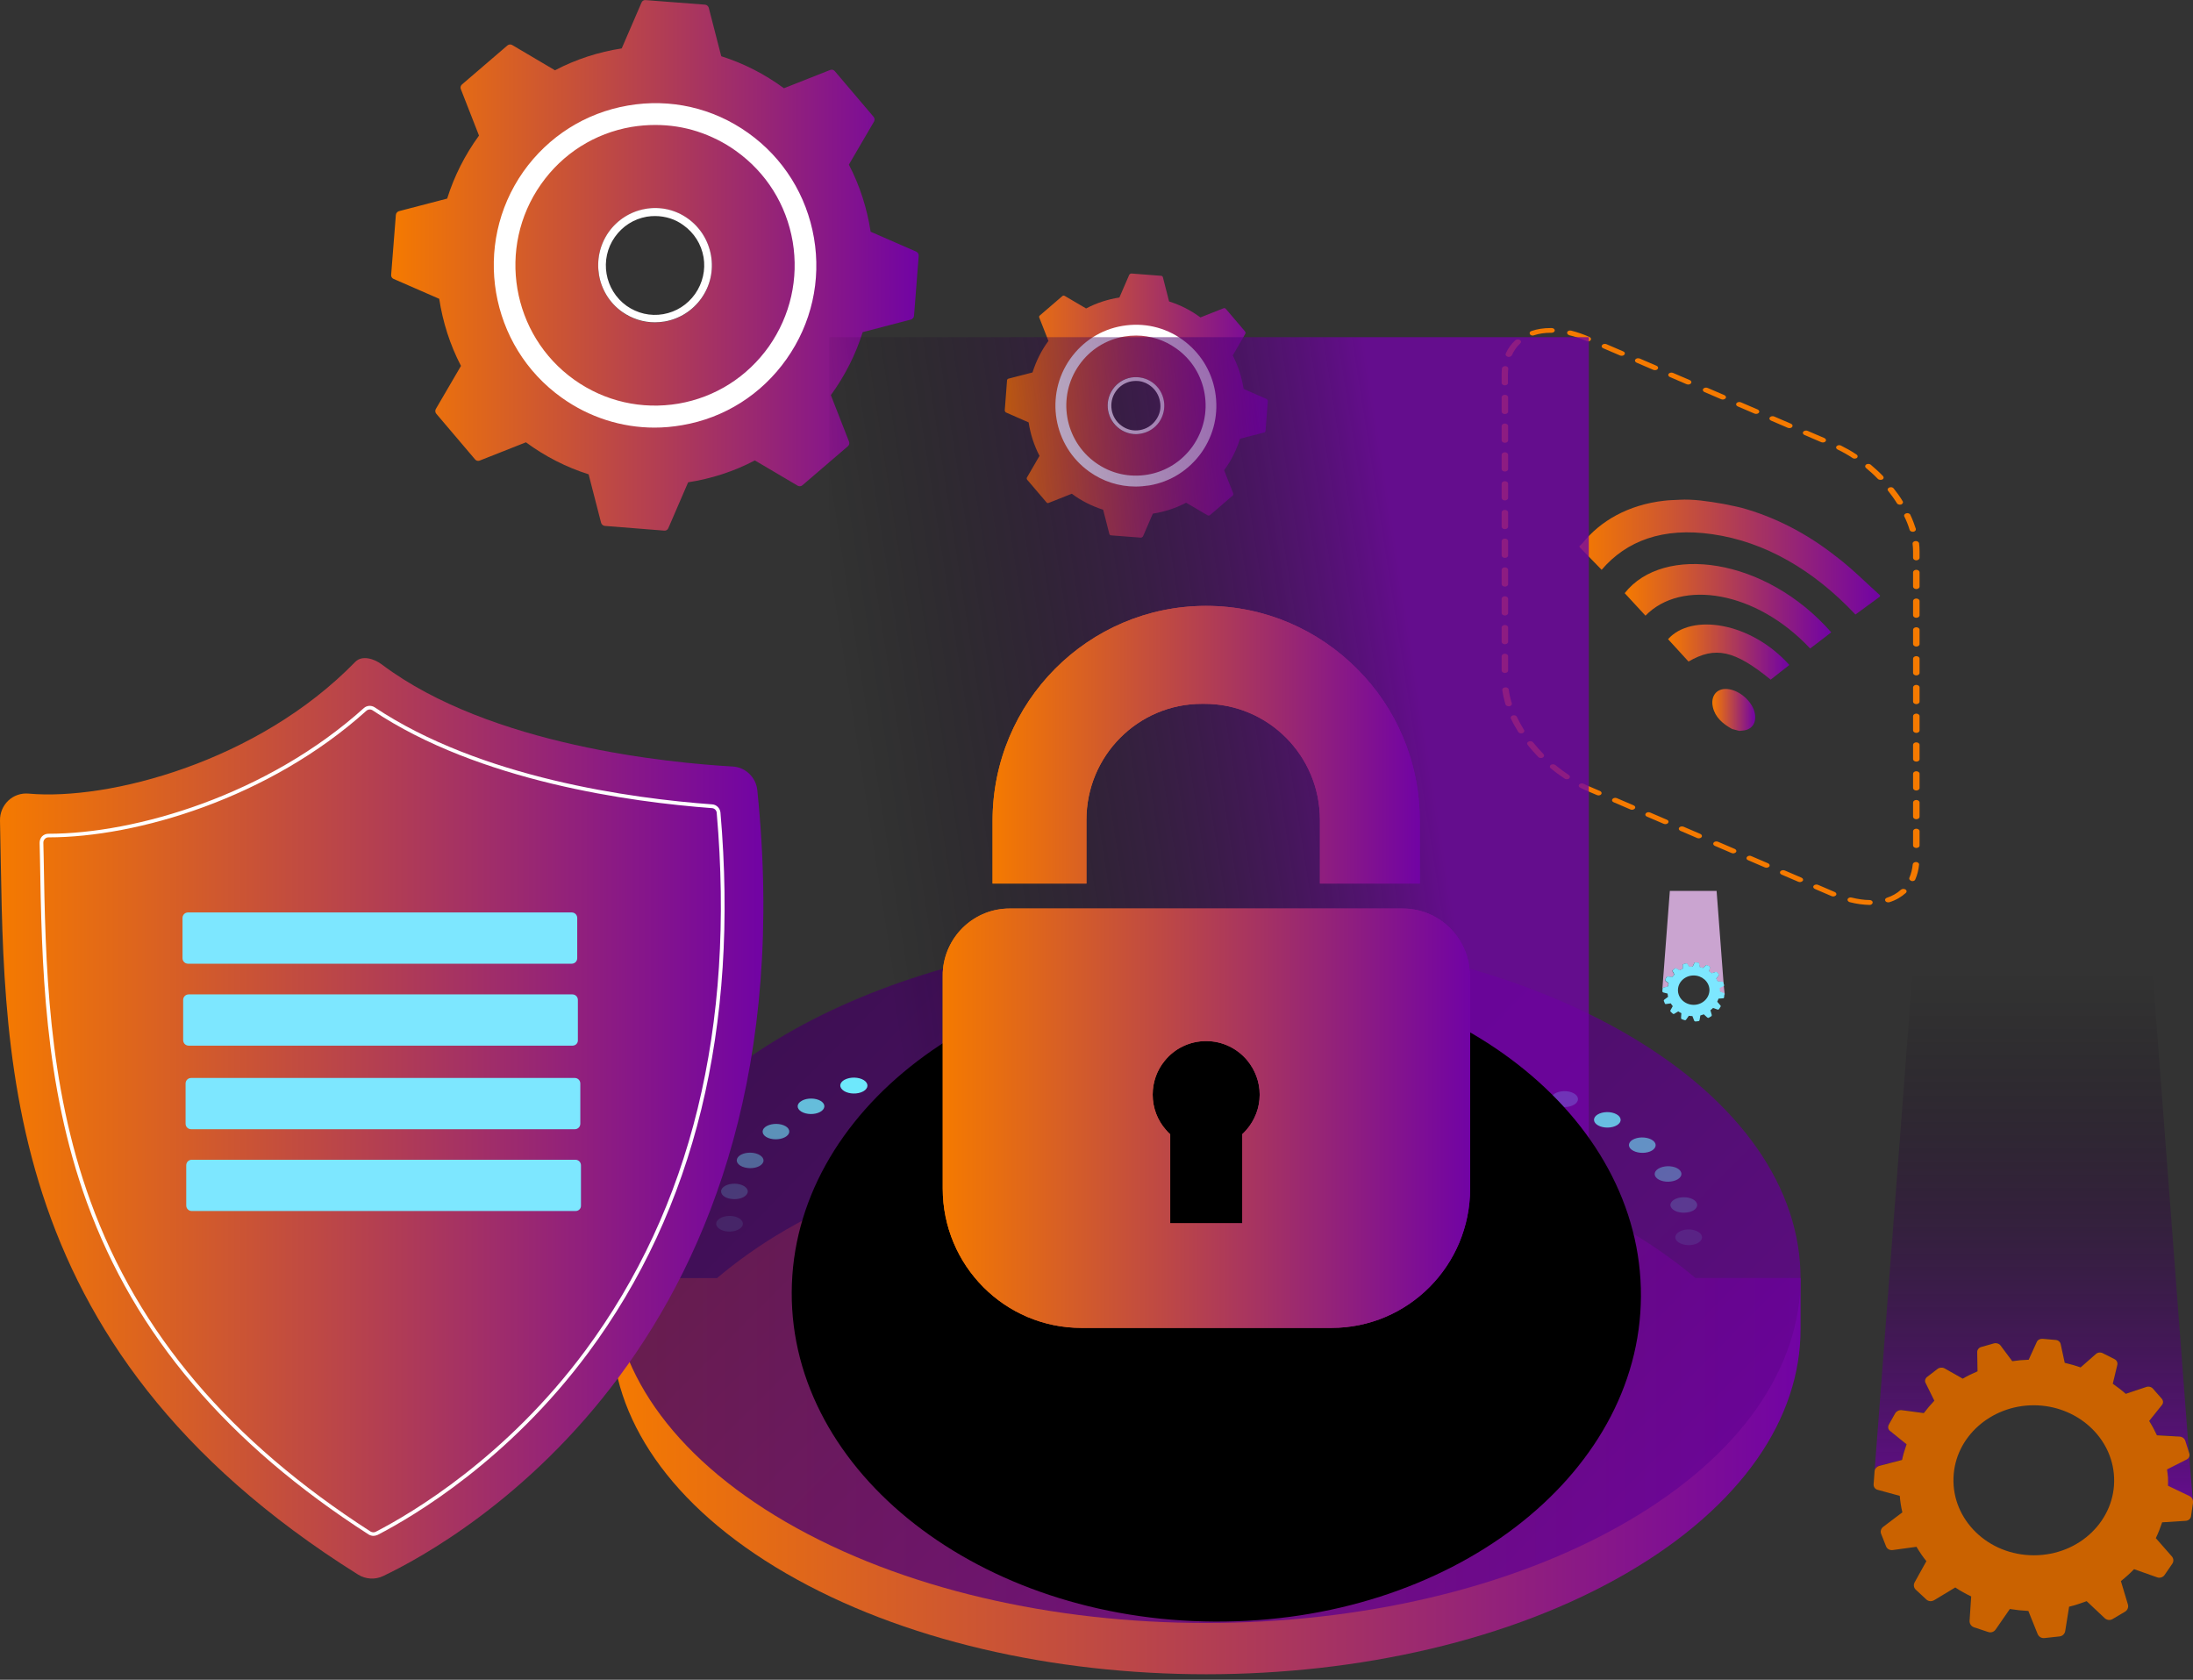 <svg width="393" height="301" viewBox="0 0 393 301" fill="none" xmlns="http://www.w3.org/2000/svg">
<rect x="0" y="0" width="393" height="301" fill="#333333" stroke="none"/>
<g clip-path="url(#clip0_1131_42375)">
<path d="M164.201 45.092L156.024 41.523C155.384 37.369 154.104 33.303 152.125 29.501L156.635 21.779C156.781 21.515 156.752 21.164 156.548 20.93L149.594 12.74C149.39 12.506 149.07 12.418 148.779 12.535L140.486 15.811C137.023 13.266 133.241 11.336 129.254 10.078L127.014 1.39C126.926 1.098 126.664 0.864 126.344 0.835L115.694 0.016C115.374 -0.014 115.083 0.162 114.967 0.454L111.417 8.674C107.285 9.317 103.24 10.604 99.458 12.594L91.776 8.06C91.514 7.913 91.165 7.943 90.932 8.147L82.784 15.139C82.552 15.343 82.464 15.665 82.581 15.957L85.84 24.294C83.308 27.775 81.388 31.578 80.136 35.585L71.494 37.837C71.203 37.925 70.971 38.188 70.941 38.51L70.097 49.245C70.068 49.567 70.243 49.86 70.534 49.977L78.711 53.545C79.351 57.699 80.631 61.765 82.61 65.567L78.1 73.29C77.954 73.553 77.983 73.904 78.187 74.138L85.141 82.328C85.345 82.562 85.665 82.65 85.956 82.533L94.249 79.257C97.712 81.802 101.494 83.733 105.481 84.99L107.721 93.678C107.809 93.97 108.071 94.204 108.362 94.234L119.041 95.082C119.361 95.111 119.652 94.936 119.768 94.643L123.318 86.424C127.45 85.78 131.495 84.493 135.277 82.504L142.959 87.038C143.221 87.184 143.57 87.155 143.803 86.95L151.951 79.959C152.183 79.754 152.271 79.433 152.154 79.14L148.895 70.803C151.427 67.323 153.347 63.52 154.599 59.513L163.241 57.26C163.532 57.172 163.765 56.909 163.794 56.617L164.637 45.882C164.667 45.53 164.492 45.238 164.201 45.092ZM125.704 53.458C124.133 55.681 121.776 57.172 119.099 57.64C118.517 57.728 117.935 57.787 117.353 57.787C115.258 57.787 113.221 57.143 111.504 55.915C106.907 52.639 105.83 46.233 109.06 41.64C110.631 39.417 112.988 37.925 115.665 37.457C118.342 36.989 121.048 37.603 123.26 39.183C125.471 40.763 126.955 43.132 127.421 45.823C127.886 48.514 127.275 51.205 125.704 53.458Z" fill="url(#paint0_linear_1131_42375)"/>
<path d="M127.421 45.794C126.955 43.103 125.471 40.733 123.26 39.154C121.048 37.574 118.342 36.96 115.665 37.428C112.988 37.896 110.631 39.388 109.06 41.611C105.83 46.233 106.907 52.639 111.504 55.885C113.25 57.114 115.287 57.758 117.353 57.758C117.935 57.758 118.517 57.699 119.099 57.611C121.776 57.143 124.133 55.651 125.704 53.428C127.275 51.205 127.886 48.514 127.421 45.794ZM124.569 52.668C123.202 54.598 121.194 55.885 118.866 56.295C116.538 56.704 114.21 56.149 112.29 54.803C108.333 51.966 107.372 46.437 110.195 42.459C111.562 40.529 113.57 39.242 115.898 38.832C116.393 38.744 116.916 38.715 117.411 38.715C118.313 38.715 119.215 38.861 120.059 39.124C120.903 39.388 121.718 39.797 122.474 40.353C124.395 41.728 125.675 43.746 126.082 46.086C126.461 48.368 125.937 50.708 124.569 52.668Z" fill="white"/>
<path d="M145.869 42.635C144.56 35 140.37 28.301 134.084 23.826C127.77 19.321 120.117 17.596 112.523 18.912C104.899 20.228 98.264 24.44 93.783 30.759C84.588 43.834 87.673 61.999 100.68 71.271C105.597 74.781 111.388 76.624 117.295 76.624C118.924 76.624 120.583 76.478 122.241 76.186C129.836 74.898 136.5 70.657 140.952 64.339C145.433 57.991 147.179 50.269 145.869 42.635ZM137.809 62.057C133.939 67.527 128.207 71.184 121.601 72.324C115.025 73.436 108.391 71.944 102.92 68.054C91.659 60.039 88.982 44.331 96.955 33.011C100.825 27.512 106.558 23.884 113.163 22.744C114.589 22.51 116.014 22.393 117.44 22.393C120.001 22.393 122.532 22.773 124.977 23.563C127.392 24.352 129.72 25.493 131.844 27.014C137.314 30.905 140.922 36.667 142.057 43.307C143.163 49.918 141.65 56.558 137.809 62.057Z" fill="white"/>
<path d="M226.937 71.476L222.863 69.692C222.543 67.615 221.903 65.597 220.913 63.695L223.154 59.834C223.241 59.688 223.212 59.542 223.125 59.395L219.662 55.33C219.575 55.212 219.4 55.183 219.255 55.242L215.123 56.88C213.406 55.593 211.515 54.657 209.507 54.013L208.401 49.684C208.372 49.538 208.227 49.421 208.081 49.421L202.756 49.011C202.611 49.011 202.465 49.099 202.378 49.216L200.603 53.311C198.537 53.633 196.529 54.276 194.638 55.271L190.797 53.019C190.651 52.931 190.506 52.96 190.389 53.048L186.345 56.529C186.228 56.617 186.17 56.792 186.257 56.938L187.887 61.092C186.607 62.818 185.675 64.719 185.035 66.737L180.729 67.849C180.583 67.878 180.467 68.025 180.467 68.171L180.06 73.524C180.06 73.67 180.147 73.816 180.263 73.904L184.337 75.688C184.657 77.765 185.297 79.784 186.287 81.685L184.046 85.546C183.959 85.692 183.988 85.838 184.075 85.956L187.538 90.021C187.625 90.138 187.8 90.197 187.945 90.109L192.077 88.471C193.794 89.758 195.685 90.694 197.693 91.338L198.799 95.667C198.828 95.813 198.973 95.93 199.119 95.93L204.444 96.34C204.589 96.34 204.735 96.252 204.822 96.135L206.597 92.04C208.663 91.718 210.671 91.074 212.562 90.08L216.403 92.332C216.549 92.42 216.694 92.391 216.84 92.303L220.884 88.822C221.001 88.734 221.03 88.559 221.001 88.413L219.371 84.259C220.651 82.533 221.583 80.632 222.223 78.613L226.529 77.502C226.675 77.473 226.791 77.326 226.791 77.18L227.199 71.827C227.169 71.681 227.082 71.535 226.937 71.476ZM207.703 75.63C206.917 76.741 205.753 77.473 204.415 77.707C204.124 77.765 203.833 77.794 203.542 77.794C202.494 77.794 201.476 77.473 200.632 76.858C198.333 75.22 197.809 72.032 199.41 69.721C200.195 68.609 201.359 67.878 202.698 67.644C204.036 67.41 205.375 67.732 206.481 68.522C207.586 69.311 208.314 70.482 208.547 71.827C208.809 73.173 208.488 74.518 207.703 75.63Z" fill="url(#paint1_linear_1131_42375)"/>
<path d="M208.576 71.827C208.343 70.482 207.615 69.312 206.51 68.522C205.404 67.732 204.065 67.439 202.727 67.644C201.388 67.878 200.225 68.61 199.439 69.721C197.809 72.032 198.362 75.22 200.661 76.858C201.534 77.473 202.552 77.794 203.571 77.794C203.862 77.794 204.153 77.765 204.444 77.707C205.782 77.473 206.946 76.741 207.732 75.63C208.488 74.518 208.808 73.173 208.576 71.827ZM207.15 75.25C206.481 76.215 205.462 76.858 204.298 77.063C203.134 77.268 201.97 77.005 201.01 76.303C199.031 74.899 198.566 72.12 199.963 70.131C200.632 69.165 201.65 68.522 202.814 68.317C203.076 68.288 203.309 68.259 203.571 68.259C204.036 68.259 204.473 68.317 204.88 68.463C205.317 68.61 205.724 68.814 206.073 69.078C207.033 69.75 207.674 70.774 207.877 71.944C208.11 73.114 207.848 74.284 207.15 75.25Z" fill="white"/>
<path d="M217.771 70.248C217.131 66.445 215.036 63.11 211.893 60.858C208.75 58.606 204.938 57.758 201.127 58.401C197.315 59.044 194.027 61.151 191.786 64.31C187.189 70.833 188.731 79.901 195.22 84.522C197.664 86.277 200.545 87.184 203.513 87.184C204.327 87.184 205.171 87.096 205.986 86.979C209.769 86.336 213.086 84.23 215.327 81.071C217.567 77.882 218.411 74.05 217.771 70.248ZM213.755 79.93C211.835 82.65 208.954 84.493 205.666 85.049C202.378 85.605 199.09 84.873 196.354 82.913C190.739 78.906 189.4 71.067 193.386 65.421C195.307 62.672 198.188 60.858 201.476 60.302C202.174 60.185 202.902 60.127 203.6 60.127C204.88 60.127 206.131 60.332 207.354 60.712C208.576 61.092 209.711 61.677 210.787 62.438C213.522 64.368 215.327 67.264 215.879 70.57C216.432 73.875 215.676 77.18 213.755 79.93Z" fill="white"/>
<path opacity="0.79" d="M393 269.214L387.297 265.88L387.035 261.931L390.032 257.572L390.09 257.367L386.54 257.163C386.133 256.285 385.667 255.408 385.143 254.589L387.442 251.722C387.704 251.4 387.704 250.932 387.384 250.581L385.842 248.826C385.551 248.475 385.056 248.358 384.62 248.504L380.953 249.733C380.226 249.089 379.44 248.504 378.625 247.919L379.44 244.526C379.528 244.117 379.324 243.707 378.916 243.502L376.821 242.449C376.414 242.245 375.919 242.303 375.599 242.596L372.864 244.994C371.933 244.672 371.002 244.409 370.012 244.175L369.285 240.811C369.198 240.402 368.819 240.109 368.383 240.08L366.055 239.875C365.59 239.846 365.182 240.051 365.008 240.431L363.553 243.619C362.563 243.649 361.574 243.736 360.614 243.883L358.49 241.045C358.228 240.724 357.762 240.577 357.326 240.694L355.056 241.338C354.619 241.455 354.329 241.835 354.329 242.245L354.387 245.696C353.485 246.076 352.583 246.515 351.739 247.013L348.48 245.17C348.102 244.965 347.578 244.994 347.229 245.257L345.366 246.691C345.017 246.954 344.872 247.422 345.075 247.773L346.647 250.961C345.977 251.663 345.337 252.424 344.755 253.185L340.798 252.658C340.332 252.599 339.867 252.833 339.634 253.214L338.499 255.232C338.266 255.642 338.354 256.11 338.703 256.373L341.671 258.771C341.351 259.678 341.06 260.614 340.856 261.58L336.811 262.633C336.346 262.75 335.968 263.159 335.938 263.598L342.777 173.768H385.725L392.127 258.391L392.273 260.41L393 269.214Z" fill="url(#paint2_linear_1131_42375)"/>
<path opacity="0.79" d="M392.36 260.409L392.214 258.391L392.36 260.409Z" fill="#00C5B3"/>
<path d="M392.36 268.073L388.519 266.23C388.519 265.733 388.548 265.265 388.519 264.768C388.49 264.271 388.402 263.803 388.344 263.305L391.865 261.521C392.273 261.316 392.476 260.877 392.331 260.439L391.632 258.216C391.516 257.777 391.08 257.455 390.614 257.426L386.54 257.192C386.133 256.314 385.667 255.437 385.143 254.618L387.442 251.751C387.704 251.429 387.704 250.961 387.384 250.61L385.842 248.855C385.551 248.504 385.056 248.387 384.62 248.533L380.953 249.762C380.226 249.118 379.44 248.533 378.625 247.948L379.44 244.555C379.528 244.146 379.324 243.736 378.916 243.532L376.821 242.478C376.414 242.274 375.919 242.332 375.599 242.625L372.864 245.023C371.933 244.702 371.002 244.438 370.012 244.204L369.285 240.84C369.198 240.431 368.819 240.138 368.383 240.109L366.055 239.904C365.59 239.875 365.182 240.08 365.008 240.46L363.553 243.649C362.563 243.678 361.574 243.766 360.614 243.912L358.49 241.074C358.228 240.753 357.762 240.606 357.326 240.723L355.056 241.367C354.619 241.484 354.329 241.864 354.329 242.274L354.387 245.725C353.485 246.106 352.583 246.544 351.739 247.042L348.48 245.199C348.102 244.994 347.578 245.023 347.229 245.287L345.366 246.72C345.017 246.983 344.872 247.451 345.075 247.802L346.647 250.991C345.977 251.693 345.337 252.453 344.755 253.214L340.798 252.687C340.332 252.629 339.867 252.863 339.634 253.243L338.499 255.261C338.266 255.671 338.354 256.139 338.703 256.402L341.671 258.801C341.351 259.707 341.06 260.643 340.856 261.609L336.811 262.662C336.346 262.779 335.968 263.188 335.938 263.627L335.764 265.967C335.735 266.435 336.026 266.845 336.491 266.962L340.449 268.044C340.536 269.039 340.681 270.033 340.914 270.998L337.51 273.572C337.102 273.865 336.928 274.392 337.102 274.83L338.004 277.112C338.179 277.551 338.645 277.814 339.168 277.755L343.446 277.17C343.97 278.048 344.552 278.925 345.221 279.744L343.126 283.518C342.864 283.957 342.951 284.512 343.329 284.863L345.221 286.618C345.599 286.97 346.152 286.999 346.617 286.736L350.4 284.454C351.302 285.068 352.263 285.595 353.252 286.063L352.961 290.421C352.932 290.948 353.252 291.416 353.747 291.591L356.307 292.439C356.802 292.615 357.355 292.41 357.646 291.971L360.177 288.315C361.254 288.491 362.36 288.608 363.494 288.666L365.153 292.791C365.357 293.288 365.851 293.58 366.375 293.522L369.081 293.229C369.605 293.171 370.012 292.79 370.1 292.264L370.798 287.906C371.875 287.642 372.922 287.291 373.941 286.911L377.171 289.953C377.549 290.304 378.131 290.392 378.567 290.129L380.837 288.783C381.273 288.52 381.477 287.993 381.332 287.496L380.08 283.313C380.924 282.64 381.71 281.938 382.437 281.178L386.569 282.64C387.064 282.816 387.588 282.64 387.879 282.26L389.305 280.183C389.566 279.774 389.537 279.247 389.188 278.867L386.337 275.62C386.773 274.713 387.151 273.748 387.471 272.783L391.691 272.519C392.185 272.49 392.593 272.139 392.651 271.671L393 269.302C393.058 268.746 392.796 268.278 392.36 268.073ZM364.484 278.691C356.249 278.691 349.789 272.315 350.08 264.768C350.342 257.484 356.802 251.81 364.455 251.81C372.137 251.81 378.567 257.514 378.858 264.768C379.178 272.315 372.719 278.691 364.484 278.691Z" fill="#CA6200"/>
<path opacity="0.79" d="M309.081 178.185L307.975 177.541L307.917 176.781L308.499 175.932V175.903L307.801 175.874C307.713 175.698 307.626 175.523 307.539 175.377L307.975 174.821C308.034 174.762 308.034 174.674 307.975 174.587L307.684 174.236C307.626 174.177 307.539 174.148 307.452 174.177L306.724 174.411C306.579 174.294 306.433 174.177 306.259 174.06L306.433 173.387C306.462 173.3 306.404 173.241 306.317 173.183L305.909 172.978C305.822 172.949 305.735 172.949 305.677 173.007L305.153 173.475C304.978 173.417 304.775 173.358 304.6 173.329L304.454 172.656C304.425 172.568 304.367 172.51 304.28 172.51L303.814 172.481C303.727 172.481 303.64 172.51 303.611 172.598L303.32 173.212C303.116 173.212 302.941 173.241 302.738 173.27L302.33 172.715C302.272 172.656 302.185 172.627 302.097 172.656L301.661 172.773C301.574 172.802 301.516 172.861 301.516 172.949V173.621C301.341 173.709 301.166 173.768 300.992 173.885L300.352 173.534C300.264 173.504 300.177 173.504 300.119 173.563L299.77 173.826C299.711 173.885 299.682 173.972 299.711 174.031L300.032 174.645C299.886 174.792 299.77 174.938 299.653 175.084L298.868 174.996C298.78 174.996 298.693 175.026 298.635 175.113L298.402 175.523C298.344 175.611 298.373 175.698 298.431 175.757L299.013 176.225C298.955 176.4 298.897 176.576 298.868 176.781L298.082 176.985C297.995 177.015 297.907 177.073 297.907 177.19L299.246 159.639H307.626L308.877 176.166L308.906 176.576L309.081 178.185Z" fill="#F2C2F9"/>
<path opacity="0.79" d="M308.965 176.488L308.936 176.079L308.965 176.488Z" fill="#F2C2F9"/>
<path d="M308.965 177.98L308.208 177.629C308.208 177.541 308.208 177.424 308.208 177.336C308.208 177.249 308.179 177.132 308.179 177.044L308.877 176.693C308.965 176.664 308.994 176.576 308.965 176.488L308.819 176.049C308.79 175.962 308.703 175.903 308.615 175.903L307.83 175.845C307.743 175.669 307.655 175.494 307.568 175.347L308.004 174.792C308.063 174.733 308.063 174.645 308.004 174.558L307.713 174.206C307.655 174.148 307.568 174.119 307.481 174.148L306.753 174.382C306.608 174.265 306.462 174.148 306.288 174.031L306.462 173.358C306.491 173.27 306.433 173.212 306.346 173.153L305.938 172.949C305.851 172.919 305.764 172.919 305.706 172.978L305.182 173.446C305.007 173.387 304.804 173.329 304.629 173.3L304.484 172.627C304.454 172.539 304.396 172.481 304.309 172.481L303.843 172.451C303.756 172.451 303.669 172.481 303.64 172.568L303.349 173.183C303.145 173.183 302.97 173.212 302.767 173.241L302.359 172.685C302.301 172.627 302.214 172.598 302.127 172.627L301.69 172.744C301.603 172.773 301.545 172.832 301.545 172.919V173.592C301.37 173.68 301.195 173.738 301.021 173.855L300.381 173.504C300.293 173.475 300.206 173.475 300.148 173.534L299.799 173.797C299.741 173.855 299.711 173.943 299.741 174.002L300.061 174.616C299.915 174.762 299.799 174.909 299.682 175.055L298.897 174.967C298.809 174.967 298.722 174.996 298.664 175.084L298.431 175.494C298.373 175.581 298.402 175.669 298.46 175.728L299.042 176.196C298.984 176.371 298.926 176.547 298.897 176.751L298.111 176.956C298.024 176.985 297.936 177.044 297.936 177.161L297.907 177.629C297.907 177.717 297.966 177.804 298.053 177.834L298.838 178.038C298.868 178.243 298.897 178.419 298.926 178.623L298.257 179.121C298.169 179.179 298.14 179.267 298.169 179.355L298.344 179.793C298.373 179.881 298.46 179.94 298.577 179.91L299.42 179.793C299.537 179.969 299.624 180.144 299.77 180.291L299.362 181.022C299.304 181.11 299.333 181.227 299.391 181.285L299.77 181.636C299.828 181.695 299.944 181.724 300.032 181.666L300.759 181.227C300.934 181.344 301.108 181.461 301.312 181.549L301.254 182.397C301.254 182.485 301.312 182.602 301.399 182.631L301.894 182.806C301.981 182.836 302.097 182.806 302.156 182.719L302.65 182.017C302.854 182.046 303.087 182.075 303.291 182.075L303.611 182.894C303.64 182.982 303.756 183.04 303.843 183.04L304.367 182.982C304.484 182.982 304.542 182.894 304.571 182.806L304.716 181.958C304.92 181.9 305.124 181.841 305.327 181.753L305.968 182.338C306.055 182.397 306.142 182.426 306.229 182.368L306.666 182.104C306.753 182.046 306.782 181.958 306.753 181.841L306.52 181.022C306.695 180.905 306.84 180.759 306.986 180.613L307.801 180.905C307.888 180.934 308.004 180.905 308.063 180.817L308.324 180.408C308.383 180.32 308.383 180.232 308.295 180.144L307.743 179.501C307.83 179.325 307.888 179.15 307.975 178.945L308.79 178.887C308.877 178.887 308.965 178.828 308.965 178.711L309.023 178.243C309.11 178.097 309.052 178.009 308.965 177.98ZM303.523 180.057C301.923 180.057 300.643 178.799 300.701 177.336C300.759 175.903 302.01 174.792 303.523 174.792C305.007 174.792 306.288 175.903 306.346 177.336C306.375 178.799 305.124 180.057 303.523 180.057Z" fill="#7DE7FF"/>
<path d="M335.036 162.155C333.902 162.126 332.709 161.979 331.486 161.658C331.195 161.57 331.021 161.336 331.108 161.102C331.225 160.868 331.545 160.751 331.836 160.839C332.941 161.102 334.018 161.277 335.036 161.277C335.357 161.277 335.618 161.482 335.589 161.716C335.589 161.979 335.327 162.155 335.036 162.155ZM338.383 161.687C338.15 161.687 337.946 161.599 337.859 161.424C337.743 161.219 337.859 160.956 338.15 160.868C339.11 160.546 339.954 160.078 340.652 159.435C340.856 159.259 341.205 159.23 341.467 159.376C341.7 159.522 341.758 159.786 341.554 159.99C340.74 160.722 339.75 161.307 338.616 161.658C338.528 161.687 338.47 161.687 338.383 161.687ZM328.518 160.634C328.431 160.634 328.315 160.605 328.227 160.575L325.23 159.288C324.968 159.171 324.852 158.908 325.027 158.703C325.172 158.498 325.55 158.44 325.812 158.557L328.809 159.844C329.071 159.961 329.188 160.224 329.013 160.429C328.897 160.546 328.722 160.634 328.518 160.634ZM322.553 158.06C322.466 158.06 322.35 158.03 322.262 158.001L319.265 156.714C319.003 156.597 318.887 156.334 319.062 156.129C319.207 155.924 319.585 155.866 319.847 155.983L322.844 157.27C323.106 157.387 323.223 157.65 323.048 157.855C322.932 157.972 322.728 158.06 322.553 158.06ZM342.718 157.884C342.66 157.884 342.602 157.884 342.544 157.855C342.253 157.767 342.078 157.533 342.166 157.299C342.486 156.568 342.689 155.749 342.777 154.871C342.806 154.637 343.068 154.462 343.388 154.462C343.708 154.491 343.941 154.696 343.911 154.93C343.824 155.866 343.591 156.773 343.242 157.562C343.184 157.767 342.951 157.884 342.718 157.884ZM316.559 155.486C316.472 155.486 316.355 155.456 316.268 155.427L313.271 154.14C312.98 154.023 312.893 153.76 313.067 153.555C313.213 153.35 313.591 153.263 313.853 153.409L316.85 154.696C317.112 154.813 317.228 155.076 317.054 155.281C316.966 155.398 316.763 155.486 316.559 155.486ZM310.594 152.912C310.507 152.912 310.39 152.882 310.303 152.853L307.306 151.566C307.044 151.449 306.928 151.186 307.102 150.981C307.248 150.776 307.626 150.718 307.888 150.835L310.885 152.122C311.147 152.239 311.263 152.502 311.089 152.707C310.972 152.824 310.798 152.912 310.594 152.912ZM304.425 150.22C304.338 150.22 304.221 150.191 304.134 150.162L301.137 148.875C300.875 148.758 300.759 148.495 300.933 148.29C301.079 148.085 301.457 148.027 301.719 148.144L304.716 149.431C304.978 149.548 305.094 149.811 304.92 150.016C304.803 150.162 304.6 150.22 304.425 150.22ZM298.431 147.676C298.344 147.676 298.227 147.646 298.14 147.617L295.143 146.33C294.852 146.213 294.765 145.95 294.939 145.745C295.085 145.54 295.463 145.482 295.725 145.599L298.722 146.886C299.013 147.003 299.1 147.266 298.926 147.471C298.838 147.588 298.635 147.676 298.431 147.676ZM343.417 151.946C343.097 151.946 342.835 151.741 342.835 151.507V148.933C342.835 148.699 343.097 148.495 343.417 148.495C343.737 148.495 343.999 148.699 343.999 148.933V151.507C343.999 151.771 343.737 151.946 343.417 151.946ZM292.466 145.101C292.379 145.101 292.262 145.072 292.175 145.043L289.178 143.756C288.887 143.639 288.799 143.376 288.974 143.171C289.12 142.966 289.498 142.908 289.76 143.025L292.757 144.312C293.048 144.429 293.135 144.692 292.96 144.897C292.844 145.014 292.64 145.101 292.466 145.101ZM286.472 142.527C286.384 142.527 286.268 142.498 286.181 142.469L284.26 141.65C283.911 141.504 283.533 141.328 283.184 141.153C282.922 141.036 282.834 140.743 283.009 140.568C283.183 140.363 283.533 140.304 283.795 140.451C284.144 140.626 284.464 140.772 284.813 140.919L286.733 141.738C286.995 141.855 287.112 142.118 286.937 142.323C286.879 142.44 286.675 142.527 286.472 142.527ZM343.417 146.798C343.097 146.798 342.835 146.593 342.835 146.359V143.785C342.835 143.551 343.097 143.346 343.417 143.346C343.737 143.346 343.999 143.551 343.999 143.785V146.359C343.999 146.593 343.737 146.798 343.417 146.798ZM280.768 139.631C280.623 139.631 280.506 139.602 280.39 139.514C279.546 138.959 278.702 138.344 277.888 137.672C277.684 137.496 277.684 137.233 277.917 137.057C278.15 136.911 278.528 136.911 278.731 137.087C279.517 137.73 280.303 138.315 281.147 138.871C281.379 139.017 281.409 139.31 281.205 139.485C281.088 139.602 280.943 139.631 280.768 139.631ZM343.417 141.65C343.097 141.65 342.835 141.445 342.835 141.211V138.637C342.835 138.403 343.097 138.198 343.417 138.198C343.737 138.198 343.999 138.403 343.999 138.637V141.211C343.999 141.445 343.737 141.65 343.417 141.65ZM276.142 135.829C275.967 135.829 275.793 135.77 275.676 135.653C275.007 134.951 274.338 134.22 273.756 133.459C273.581 133.255 273.668 132.991 273.959 132.874C274.25 132.757 274.6 132.816 274.745 133.021C275.327 133.752 275.967 134.454 276.607 135.127C276.782 135.332 276.753 135.595 276.491 135.741C276.375 135.8 276.258 135.829 276.142 135.829ZM343.417 136.472C343.097 136.472 342.835 136.268 342.835 136.034V133.459C342.835 133.225 343.097 133.021 343.417 133.021C343.737 133.021 343.999 133.225 343.999 133.459V136.034C343.999 136.297 343.737 136.472 343.417 136.472ZM272.621 131.412C272.417 131.412 272.184 131.324 272.097 131.178C271.602 130.388 271.137 129.569 270.759 128.75C270.642 128.516 270.817 128.282 271.108 128.194C271.399 128.107 271.748 128.224 271.835 128.458C272.213 129.247 272.65 130.037 273.116 130.798C273.261 131.002 273.116 131.266 272.854 131.383C272.795 131.383 272.708 131.412 272.621 131.412ZM343.417 131.324C343.097 131.324 342.835 131.119 342.835 130.885V128.311C342.835 128.077 343.097 127.873 343.417 127.873C343.737 127.873 343.999 128.077 343.999 128.311V130.885C343.999 131.149 343.737 131.324 343.417 131.324ZM270.351 126.556C270.089 126.556 269.857 126.41 269.798 126.234C269.536 125.357 269.333 124.479 269.216 123.631C269.187 123.397 269.42 123.192 269.74 123.163C270.06 123.134 270.322 123.309 270.38 123.543C270.468 124.362 270.671 125.181 270.933 126.03C270.991 126.264 270.817 126.498 270.497 126.556C270.438 126.556 270.38 126.556 270.351 126.556ZM343.417 126.176C343.097 126.176 342.835 125.971 342.835 125.737V123.163C342.835 122.929 343.097 122.724 343.417 122.724C343.737 122.724 343.999 122.929 343.999 123.163V125.737C343.999 125.971 343.737 126.176 343.417 126.176ZM343.417 121.028C343.097 121.028 342.835 120.823 342.835 120.589V118.015C342.835 117.781 343.097 117.576 343.417 117.576C343.737 117.576 343.999 117.781 343.999 118.015V120.589C343.999 120.823 343.737 121.028 343.417 121.028ZM343.417 115.85C343.097 115.85 342.835 115.646 342.835 115.412V112.837C342.835 112.603 343.097 112.399 343.417 112.399C343.737 112.399 343.999 112.603 343.999 112.837V115.412C343.999 115.675 343.737 115.85 343.417 115.85ZM343.417 110.702C343.097 110.702 342.835 110.497 342.835 110.263V107.689C342.835 107.455 343.097 107.25 343.417 107.25C343.737 107.25 343.999 107.455 343.999 107.689V110.263C343.999 110.497 343.737 110.702 343.417 110.702ZM269.682 120.589C269.362 120.589 269.1 120.384 269.1 120.15V117.576C269.1 117.342 269.362 117.137 269.682 117.137C270.002 117.137 270.264 117.342 270.264 117.576V120.15C270.264 120.413 270.002 120.589 269.682 120.589ZM343.417 105.554C343.097 105.554 342.835 105.349 342.835 105.115V102.541C342.835 102.307 343.097 102.102 343.417 102.102C343.737 102.102 343.999 102.307 343.999 102.541V105.115C343.999 105.349 343.737 105.554 343.417 105.554ZM269.682 115.441C269.362 115.441 269.1 115.236 269.1 115.002V112.428C269.1 112.194 269.362 111.989 269.682 111.989C270.002 111.989 270.264 112.194 270.264 112.428V115.002C270.264 115.236 270.002 115.441 269.682 115.441ZM269.682 110.293C269.362 110.293 269.1 110.088 269.1 109.854V107.28C269.1 107.046 269.362 106.841 269.682 106.841C270.002 106.841 270.264 107.046 270.264 107.28V109.854C270.264 110.088 270.002 110.293 269.682 110.293ZM343.417 100.406C343.097 100.406 342.835 100.201 342.835 99.967V98.855C342.835 98.387 342.806 97.919 342.747 97.422C342.718 97.188 342.951 96.983 343.271 96.954C343.562 96.925 343.853 97.1 343.911 97.334C343.97 97.832 343.999 98.329 343.999 98.826V99.938C343.999 100.201 343.737 100.406 343.417 100.406ZM269.682 105.115C269.362 105.115 269.1 104.91 269.1 104.676V102.102C269.1 101.868 269.362 101.663 269.682 101.663C270.002 101.663 270.264 101.868 270.264 102.102V104.676C270.264 104.94 270.002 105.115 269.682 105.115ZM342.777 95.287C342.515 95.287 342.282 95.141 342.224 94.965C341.991 94.175 341.671 93.356 341.263 92.537C341.147 92.303 341.322 92.069 341.613 91.981C341.904 91.894 342.253 92.011 342.34 92.245C342.747 93.093 343.068 93.941 343.329 94.76C343.388 94.994 343.213 95.228 342.893 95.287C342.864 95.287 342.806 95.287 342.777 95.287ZM269.682 99.967C269.362 99.967 269.1 99.762 269.1 99.528V96.954C269.1 96.72 269.362 96.515 269.682 96.515C270.002 96.515 270.264 96.72 270.264 96.954V99.528C270.264 99.791 270.002 99.967 269.682 99.967ZM340.478 90.431C340.274 90.431 340.041 90.343 339.954 90.197C339.488 89.436 338.936 88.676 338.354 87.945C338.179 87.74 338.295 87.477 338.557 87.36C338.819 87.243 339.197 87.301 339.343 87.506C339.954 88.266 340.507 89.027 340.972 89.817C341.118 90.022 340.972 90.285 340.711 90.402C340.652 90.402 340.565 90.431 340.478 90.431ZM269.682 94.819C269.362 94.819 269.1 94.614 269.1 94.38V91.806C269.1 91.572 269.362 91.367 269.682 91.367C270.002 91.367 270.264 91.572 270.264 91.806V94.38C270.264 94.614 270.002 94.819 269.682 94.819ZM336.986 85.985C336.811 85.985 336.637 85.926 336.52 85.809C335.851 85.107 335.124 84.464 334.396 83.85C334.193 83.674 334.193 83.411 334.425 83.235C334.658 83.089 335.036 83.089 335.24 83.264C335.997 83.908 336.753 84.581 337.452 85.312C337.626 85.517 337.597 85.78 337.335 85.926C337.219 85.956 337.102 85.985 336.986 85.985ZM269.682 89.671C269.362 89.671 269.1 89.466 269.1 89.232V86.658C269.1 86.424 269.362 86.219 269.682 86.219C270.002 86.219 270.264 86.424 270.264 86.658V89.232C270.264 89.466 270.002 89.671 269.682 89.671ZM332.359 82.182C332.214 82.182 332.098 82.153 331.981 82.065C331.108 81.48 330.206 80.983 329.304 80.544C329.042 80.427 328.955 80.135 329.13 79.959C329.304 79.754 329.653 79.696 329.915 79.842C330.846 80.31 331.807 80.837 332.709 81.451C332.941 81.597 332.97 81.89 332.767 82.065C332.679 82.124 332.505 82.182 332.359 82.182ZM269.682 84.493C269.362 84.493 269.1 84.288 269.1 84.054V81.48C269.1 81.246 269.362 81.041 269.682 81.041C270.002 81.041 270.264 81.246 270.264 81.48V84.054C270.264 84.317 270.002 84.493 269.682 84.493ZM326.656 79.286C326.569 79.286 326.452 79.257 326.365 79.228L323.368 77.941C323.106 77.824 322.99 77.561 323.164 77.356C323.31 77.151 323.688 77.093 323.95 77.21L326.947 78.496C327.209 78.614 327.325 78.877 327.151 79.082C327.034 79.228 326.86 79.286 326.656 79.286ZM320.662 76.712C320.575 76.712 320.458 76.683 320.371 76.654L317.374 75.367C317.112 75.25 316.996 74.986 317.17 74.782C317.316 74.577 317.694 74.518 317.956 74.635L320.953 75.922C321.215 76.039 321.331 76.303 321.157 76.507C321.069 76.654 320.866 76.712 320.662 76.712ZM269.682 79.345C269.362 79.345 269.1 79.14 269.1 78.906V76.332C269.1 76.098 269.362 75.893 269.682 75.893C270.002 75.893 270.264 76.098 270.264 76.332V78.906C270.264 79.169 270.002 79.345 269.682 79.345ZM314.697 74.167C314.61 74.167 314.493 74.138 314.406 74.109L311.409 72.822C311.147 72.705 311.03 72.442 311.205 72.237C311.351 72.032 311.729 71.974 311.991 72.091L314.988 73.378C315.25 73.495 315.366 73.758 315.191 73.963C315.104 74.08 314.901 74.167 314.697 74.167ZM308.732 71.593C308.644 71.593 308.528 71.564 308.441 71.535L305.444 70.248C305.182 70.131 305.065 69.867 305.24 69.663C305.385 69.458 305.764 69.399 306.026 69.516L309.023 70.803C309.285 70.921 309.401 71.184 309.226 71.388C309.11 71.505 308.906 71.593 308.732 71.593ZM269.682 74.197C269.362 74.197 269.1 73.992 269.1 73.758V71.184C269.1 70.95 269.362 70.745 269.682 70.745C270.002 70.745 270.264 70.95 270.264 71.184V73.758C270.264 73.992 270.002 74.197 269.682 74.197ZM269.682 69.048C269.362 69.048 269.1 68.844 269.1 68.61V67.059C269.1 66.679 269.129 66.328 269.158 66.006C269.187 65.772 269.478 65.597 269.769 65.597C270.089 65.626 270.322 65.831 270.293 66.065C270.264 66.387 270.235 66.708 270.235 67.059V68.61C270.264 68.844 270.002 69.048 269.682 69.048ZM302.534 68.902C302.446 68.902 302.33 68.873 302.243 68.844L299.246 67.557C298.984 67.44 298.867 67.176 299.042 66.972C299.187 66.767 299.566 66.708 299.828 66.825L302.825 68.112C303.087 68.229 303.203 68.493 303.028 68.697C302.941 68.814 302.737 68.902 302.534 68.902ZM296.569 66.328C296.481 66.328 296.365 66.299 296.278 66.27L293.281 64.983C293.019 64.865 292.902 64.602 293.077 64.397C293.222 64.193 293.601 64.134 293.863 64.251L296.86 65.538C297.122 65.655 297.238 65.918 297.063 66.123C296.947 66.27 296.772 66.328 296.569 66.328ZM270.38 63.959C270.322 63.959 270.264 63.959 270.206 63.929C269.915 63.842 269.74 63.608 269.827 63.374C270.235 62.438 270.817 61.648 271.544 60.975C271.748 60.8 272.097 60.77 272.359 60.917C272.621 61.063 272.65 61.326 272.446 61.531C271.806 62.116 271.311 62.847 270.933 63.666C270.846 63.842 270.613 63.959 270.38 63.959ZM290.604 63.754C290.516 63.754 290.4 63.725 290.313 63.695L287.315 62.408C287.024 62.291 286.937 62.028 287.112 61.823C287.257 61.619 287.636 61.56 287.897 61.677L290.895 62.964C291.186 63.081 291.273 63.344 291.098 63.549C290.982 63.695 290.778 63.754 290.604 63.754ZM284.58 61.18C284.493 61.18 284.406 61.151 284.318 61.121L284.26 61.092C283.242 60.653 282.223 60.302 281.234 60.068C280.943 59.981 280.768 59.746 280.856 59.513C280.943 59.279 281.292 59.161 281.583 59.249C282.631 59.513 283.736 59.893 284.813 60.361C285.075 60.478 285.22 60.741 285.046 60.946C284.988 61.092 284.784 61.18 284.58 61.18ZM274.687 60.127C274.454 60.127 274.25 60.039 274.163 59.864C274.047 59.659 274.163 59.395 274.454 59.308C275.502 58.957 276.636 58.781 277.888 58.781H278.062C278.382 58.781 278.644 58.986 278.615 59.22C278.615 59.454 278.353 59.63 278.033 59.63H277.888C276.811 59.63 275.822 59.776 274.92 60.068C274.832 60.098 274.774 60.127 274.687 60.127Z" fill="#F57A00"/>
<path d="M336.899 106.665V106.899C335.415 107.982 333.989 109.035 332.505 110.117C324.968 102.102 316.268 97.071 306.869 95.725C298.024 94.439 291.476 96.896 287.024 102.102C285.686 100.727 284.406 99.411 283.096 98.066L283.038 97.861C283.213 97.685 283.416 97.539 283.591 97.334C285.22 95.316 287.257 93.62 289.643 92.332C292.146 90.987 295.056 90.08 298.198 89.729C299.071 89.612 300.002 89.612 300.933 89.554C303.465 89.407 306.084 89.817 308.79 90.285C309.314 90.373 309.837 90.49 310.361 90.607C310.943 90.724 311.496 90.841 312.078 90.987C317.927 92.596 323.63 95.462 328.984 99.674C331.777 101.781 334.28 104.296 336.899 106.665Z" fill="url(#paint3_linear_1131_42375)"/>
<path d="M310.39 130.622C308.703 129.686 307.364 128.516 306.957 126.703C306.52 124.772 307.597 123.339 309.459 123.456C311.409 123.573 313.562 125.24 314.289 127.171C315.017 129.189 314.173 130.768 312.282 130.915C312.078 130.944 311.903 130.944 311.7 130.973C311.263 130.856 310.827 130.739 310.39 130.622Z" fill="url(#paint4_linear_1131_42375)"/>
<path d="M328.169 113.306C326.889 114.3 325.638 115.265 324.387 116.201C314.726 105.876 301.283 103.74 294.881 110.322C293.63 108.976 292.408 107.631 291.156 106.285C298.082 97.481 316.355 99.821 328.169 113.306Z" fill="url(#paint5_linear_1131_42375)"/>
<path d="M320.662 119.156C319.527 120.033 318.421 120.911 317.316 121.788C310.827 116.494 307.393 115.763 302.592 118.542C301.37 117.196 300.177 115.88 298.926 114.534C303.087 109.854 313.737 111.433 320.662 119.156Z" fill="url(#paint6_linear_1131_42375)"/>
<path d="M322.67 229.023V238.208C322.67 246.106 320.08 254.033 314.871 261.463C309.663 268.892 301.864 275.883 291.476 281.909C249.866 306.041 182.446 306.041 140.835 281.909C120.001 269.828 109.613 253.974 109.642 238.149V229.023H128.498C132.106 225.981 136.179 223.056 140.835 220.365C145.2 217.849 149.826 215.568 154.686 213.578C159.254 211.706 163.997 210.068 168.915 208.635V212.964C168.915 226.771 180.03 237.945 193.765 237.945H238.576C252.31 237.945 263.426 226.771 263.426 212.964V208.635C268.809 210.185 274.018 211.999 278.964 214.105C283.329 215.948 287.519 218.025 291.476 220.335C296.132 223.056 300.206 225.952 303.814 228.994H322.67V229.023Z" fill="url(#paint7_linear_1131_42375)"/>
<path d="M322.67 229.023C322.67 244.848 312.282 260.673 291.476 272.724C249.866 296.857 182.446 296.857 140.835 272.724C120.03 260.644 109.642 244.819 109.642 229.023C109.642 213.198 120.03 197.373 140.835 185.322C149.303 180.408 158.818 176.517 168.973 173.592C168.915 174.031 168.915 174.47 168.915 174.909V212.964C168.915 226.771 180.03 237.945 193.765 237.945H238.576C252.31 237.945 263.426 226.771 263.426 212.964V174.879C263.426 174.441 263.397 174.002 263.368 173.563C273.523 176.488 283.038 180.379 291.506 185.293C312.282 197.373 322.67 213.198 322.67 229.023Z" fill="url(#paint8_linear_1131_42375)" fill-opacity="0.8"/>
<path d="M284.667 230.866C284.027 240.372 277.277 249.704 264.793 256.929C238.198 272.344 195.103 272.373 168.537 256.929C156.141 249.733 149.506 240.46 148.692 231.012C148.168 225.016 150.263 219.048 154.686 213.549C158.09 209.278 162.892 205.271 168.915 201.702V212.964C168.915 226.771 180.03 237.945 193.765 237.945H238.576C252.31 237.945 263.426 226.771 263.426 212.964V200.942C263.688 201.088 263.95 201.234 264.241 201.381C270.642 205.096 275.56 209.483 278.993 214.105C283.096 219.692 285.046 225.571 284.667 230.866Z" fill="url(#paint9_linear_1131_42375)"/>
<path d="M151.747 193.307C152.882 192.898 154.395 193.103 155.093 193.775C155.792 194.448 155.442 195.326 154.308 195.735C153.173 196.145 151.66 195.94 150.961 195.267C150.234 194.595 150.583 193.717 151.747 193.307Z" fill="#6EE8FC"/>
<path opacity="0.8" d="M143.716 197.227C144.676 196.701 146.189 196.73 147.091 197.286C147.993 197.841 147.935 198.719 146.975 199.245C146.015 199.772 144.502 199.743 143.6 199.187C142.697 198.631 142.727 197.754 143.716 197.227Z" fill="#6EE8FC"/>
<path opacity="0.6" d="M137.111 201.966C137.896 201.351 139.38 201.205 140.457 201.644C141.534 202.083 141.766 202.96 140.981 203.575C140.195 204.189 138.711 204.335 137.634 203.896C136.587 203.458 136.354 202.58 137.111 201.966Z" fill="#6EE8FC"/>
<path opacity="0.4" d="M132.251 207.348C132.804 206.646 134.23 206.354 135.423 206.675C136.616 206.997 137.169 207.816 136.616 208.518C136.063 209.22 134.637 209.513 133.444 209.191C132.222 208.869 131.698 208.05 132.251 207.348Z" fill="#6EE8FC"/>
<path opacity="0.2" d="M129.283 213.169C129.603 212.408 130.884 211.97 132.164 212.145C133.444 212.321 134.259 213.081 133.939 213.813C133.619 214.573 132.339 215.012 131.058 214.836C129.778 214.69 128.992 213.93 129.283 213.169Z" fill="#6EE8FC"/>
<path opacity="0.1" d="M128.585 219.897C128.003 219.195 128.498 218.376 129.691 218.025C130.884 217.674 132.309 217.966 132.891 218.668C133.473 219.37 132.979 220.189 131.786 220.54C130.593 220.891 129.167 220.599 128.585 219.897Z" fill="#6EE8FC"/>
<path d="M281.642 195.735C280.507 195.326 278.994 195.53 278.295 196.203C277.597 196.876 277.946 197.754 279.081 198.163C280.216 198.573 281.729 198.368 282.427 197.695C283.125 197.022 282.776 196.145 281.642 195.735Z" fill="#6EE8FC"/>
<path opacity="0.8" d="M289.673 199.655C288.712 199.128 287.199 199.158 286.297 199.713C285.395 200.269 285.453 201.147 286.414 201.673C287.374 202.2 288.887 202.17 289.789 201.615C290.691 201.059 290.633 200.181 289.673 199.655Z" fill="#6EE8FC"/>
<path opacity="0.6" d="M296.249 204.393C295.463 203.779 293.979 203.633 292.903 204.072C291.826 204.51 291.593 205.388 292.379 206.002C293.164 206.617 294.648 206.763 295.725 206.324C296.773 205.885 297.034 205.008 296.249 204.393Z" fill="#6EE8FC"/>
<path opacity="0.4" d="M301.108 209.776C300.555 209.074 299.13 208.781 297.936 209.103C296.743 209.425 296.191 210.244 296.743 210.946C297.296 211.648 298.722 211.94 299.915 211.619C301.137 211.297 301.661 210.478 301.108 209.776Z" fill="#6EE8FC"/>
<path opacity="0.2" d="M304.076 215.597C303.756 214.836 302.476 214.397 301.195 214.573C299.915 214.748 299.1 215.509 299.42 216.24C299.741 217.001 301.021 217.44 302.301 217.264C303.582 217.118 304.396 216.357 304.076 215.597Z" fill="#6EE8FC"/>
<path opacity="0.1" d="M304.775 222.325C305.356 221.623 304.862 220.803 303.669 220.452C302.476 220.101 301.05 220.394 300.468 221.096C299.886 221.798 300.381 222.617 301.574 222.968C302.767 223.319 304.193 223.027 304.775 222.325Z" fill="#6EE8FC"/>
<path opacity="0.79" d="M284.726 60.419H148.633V228.877C148.633 228.994 148.633 229.14 148.633 229.257V229.988H148.663C148.663 230.34 148.663 230.691 148.692 231.042C149.506 240.46 156.141 249.762 168.537 256.958C195.132 272.373 238.227 272.373 264.793 256.958C277.277 249.704 283.998 240.373 284.667 230.895C284.697 230.603 284.667 230.31 284.697 230.018H284.726V60.419Z" fill="url(#paint10_linear_1131_42375)"/>
<path d="M218.265 173.27C260.283 173.475 294.241 199.918 294.066 232.299C293.892 264.68 259.701 290.772 217.683 290.568C175.666 290.363 141.708 263.92 141.883 231.539C142.028 199.128 176.248 173.036 218.265 173.27Z" fill="url(#paint11_radial_1131_42375)"/>
<path d="M263.339 173.563C262.698 167.508 257.577 162.799 251.408 162.799H180.932C174.735 162.799 169.642 167.508 169.002 173.563C168.944 174.002 168.944 174.441 168.944 174.879V212.964C168.944 226.771 180.06 237.945 193.794 237.945H238.605C252.339 237.945 263.455 226.771 263.455 212.964V174.879C263.426 174.441 263.397 174.002 263.339 173.563ZM223.416 202.405C223.183 202.697 222.892 202.96 222.63 203.224V219.195H209.711V203.253C209.42 202.99 209.129 202.697 208.896 202.405C207.441 200.737 206.568 198.544 206.568 196.145C206.568 193.863 207.354 191.757 208.692 190.119C210.438 187.925 213.144 186.551 216.141 186.551C219.109 186.551 221.757 187.896 223.532 190.031C224.9 191.699 225.744 193.834 225.744 196.145C225.744 198.514 224.871 200.708 223.416 202.405Z" fill="url(#paint12_linear_1131_42375)"/>
<path d="M254.435 147.061V158.323H236.539V146.915C236.539 135.419 227.286 126.118 215.85 126.118H215.385C203.949 126.118 194.696 135.419 194.696 146.915V158.323H177.877V147.061C177.877 125.796 195.016 108.567 216.141 108.567C226.733 108.567 236.277 112.896 243.203 119.858C250.157 126.79 254.435 136.414 254.435 147.061Z" fill="url(#paint13_linear_1131_42375)"/>
<path d="M263.339 173.563C262.698 167.508 257.577 162.799 251.408 162.799H180.932C174.735 162.799 169.642 167.508 169.002 173.563C168.944 174.002 168.944 174.441 168.944 174.879V212.964C168.944 226.771 180.06 237.945 193.794 237.945H238.605C252.339 237.945 263.455 226.771 263.455 212.964V174.879C263.426 174.441 263.397 174.002 263.339 173.563ZM223.416 202.405C223.183 202.697 222.892 202.96 222.63 203.224V219.195H209.711V203.253C209.42 202.99 209.129 202.697 208.896 202.405C207.441 200.737 206.568 198.544 206.568 196.145C206.568 193.863 207.354 191.757 208.692 190.119C210.438 187.925 213.144 186.551 216.141 186.551C219.109 186.551 221.757 187.896 223.532 190.031C224.9 191.699 225.744 193.834 225.744 196.145C225.744 198.514 224.871 200.708 223.416 202.405Z" fill="url(#paint14_linear_1131_42375)"/>
<path d="M254.435 147.061V158.323H236.539V146.915C236.539 135.419 227.286 126.118 215.85 126.118H215.385C203.949 126.118 194.696 135.419 194.696 146.915V158.323H177.877V147.061C177.877 125.796 195.016 108.567 216.141 108.567C226.733 108.567 236.277 112.896 243.203 119.858C250.157 126.79 254.435 136.414 254.435 147.061Z" fill="url(#paint15_linear_1131_42375)"/>
<path d="M1.484 143.463C2.473 142.527 3.783 142.089 5.121 142.206C19.438 143.493 46.179 136.56 63.667 118.6C64.889 117.342 67.1 118.044 68.468 119.097C87.906 133.694 120.117 136.706 131.291 137.35C133.59 137.467 135.481 139.281 135.714 141.591C145.869 240.314 81.941 276.088 68.672 282.406C67.217 283.109 65.529 282.992 64.162 282.143C-1.92 240.753 0.902 186.931 -4.7076e-06 147.032C-0.029 145.687 0.524 144.37 1.484 143.463Z" fill="url(#paint16_linear_1131_42375)"/>
<path d="M66.926 275.211C66.635 275.211 66.344 275.123 66.082 274.977C40.737 258.684 24.21 239.232 15.568 215.451C7.856 194.243 7.478 172.627 7.158 153.555L7.1 151.01C7.1 150.601 7.245 150.191 7.536 149.869C7.827 149.577 8.235 149.401 8.671 149.401C24.355 149.401 47.925 142.44 65.209 126.878C65.733 126.41 66.518 126.352 67.129 126.732C86.102 139.398 113.192 143.083 127.654 144.136C128.41 144.195 129.021 144.809 129.109 145.57C132.455 184.093 124.511 216.679 105.423 242.391C91.165 261.609 74.288 271.613 67.682 275.035C67.391 275.152 67.159 275.211 66.926 275.211ZM67.333 274.479C73.909 271.086 90.699 261.141 104.87 242.04C123.842 216.445 131.786 184.035 128.439 145.657C128.41 145.189 128.032 144.838 127.595 144.809C113.076 143.727 85.869 140.041 66.78 127.288C66.431 127.054 65.966 127.083 65.645 127.375C48.216 143.054 24.501 150.045 8.7 150.045C8.438 150.045 8.206 150.133 8.031 150.337C7.856 150.513 7.769 150.747 7.769 151.01L7.827 153.555C8.147 172.568 8.526 194.126 16.208 215.246C24.792 238.881 41.232 258.245 66.431 274.45C66.693 274.596 67.042 274.626 67.333 274.479Z" fill="white"/>
<path d="M102.455 172.685H33.696C33.143 172.685 32.706 172.247 32.706 171.691V164.495C32.706 163.939 33.143 163.5 33.696 163.5H102.455C103.008 163.5 103.444 163.939 103.444 164.495V171.691C103.444 172.247 103.008 172.685 102.455 172.685Z" fill="#7DE7FF"/>
<path d="M102.6 187.369H33.812C33.259 187.369 32.823 186.931 32.823 186.375V179.179C32.823 178.623 33.259 178.185 33.812 178.185H102.571C103.124 178.185 103.56 178.623 103.56 179.179V186.375C103.59 186.931 103.153 187.369 102.6 187.369Z" fill="#7DE7FF"/>
<path d="M103.008 202.346H34.249C33.696 202.346 33.259 201.907 33.259 201.351V194.156C33.259 193.6 33.696 193.161 34.249 193.161H103.008C103.56 193.161 103.997 193.6 103.997 194.156V201.351C103.997 201.907 103.56 202.346 103.008 202.346Z" fill="#7DE7FF"/>
<path d="M103.153 217.001H34.365C33.812 217.001 33.376 216.562 33.376 216.006V208.81C33.376 208.255 33.812 207.816 34.365 207.816H103.124C103.677 207.816 104.113 208.255 104.113 208.81V216.006C104.142 216.562 103.706 217.001 103.153 217.001Z" fill="#7DE7FF"/>
</g>
<defs>
<linearGradient id="paint0_linear_1131_42375" x1="70.094" y1="47.548" x2="164.641" y2="47.548" gradientUnits="userSpaceOnUse">
<stop stop-color="#F57A00"/>
<stop offset="1" stop-color="#7103A4"/>
</linearGradient>
<linearGradient id="paint1_linear_1131_42375" x1="180.06" y1="72.675" x2="227.199" y2="72.675" gradientUnits="userSpaceOnUse">
<stop stop-color="#F57A00"/>
<stop offset="1" stop-color="#7103A4"/>
</linearGradient>
<linearGradient id="paint2_linear_1131_42375" x1="364.515" y1="269.201" x2="364.515" y2="173.771" gradientUnits="userSpaceOnUse">
<stop stop-color="#7103A4"/>
<stop offset="1" stop-opacity="0"/>
</linearGradient>
<linearGradient id="paint3_linear_1131_42375" x1="283.038" y1="99.82" x2="336.899" y2="99.82" gradientUnits="userSpaceOnUse">
<stop stop-color="#F57A00"/>
<stop offset="1" stop-color="#7103A4"/>
</linearGradient>
<linearGradient id="paint4_linear_1131_42375" x1="306.86" y1="127.211" x2="314.549" y2="127.211" gradientUnits="userSpaceOnUse">
<stop stop-color="#F57A00"/>
<stop offset="1" stop-color="#7103A4"/>
</linearGradient>
<linearGradient id="paint5_linear_1131_42375" x1="291.156" y1="108.635" x2="328.169" y2="108.635" gradientUnits="userSpaceOnUse">
<stop stop-color="#F57A00"/>
<stop offset="1" stop-color="#7103A4"/>
</linearGradient>
<linearGradient id="paint6_linear_1131_42375" x1="298.926" y1="116.846" x2="320.662" y2="116.846" gradientUnits="userSpaceOnUse">
<stop stop-color="#F57A00"/>
<stop offset="1" stop-color="#7103A4"/>
</linearGradient>
<linearGradient id="paint7_linear_1131_42375" x1="109.642" y1="254.321" x2="322.67" y2="254.321" gradientUnits="userSpaceOnUse">
<stop stop-color="#F57A00"/>
<stop offset="1" stop-color="#7103A4"/>
</linearGradient>
<linearGradient id="paint8_linear_1131_42375" x1="250.745" y1="389.239" x2="76.309" y2="216.892" gradientUnits="userSpaceOnUse">
<stop stop-color="#7103A4"/>
<stop offset="1" stop-color="#3C0754"/>
</linearGradient>
<linearGradient id="paint9_linear_1131_42375" x1="148.613" y1="234.721" x2="284.714" y2="234.721" gradientUnits="userSpaceOnUse">
<stop stop-color="#F57A00"/>
<stop offset="1" stop-color="#7103A4"/>
</linearGradient>
<linearGradient id="paint10_linear_1131_42375" x1="270.111" y1="105.468" x2="150.946" y2="124.138" gradientUnits="userSpaceOnUse">
<stop offset="0.154" stop-color="#7103A4"/>
<stop offset="1" stop-opacity="0"/>
</linearGradient>
<radialGradient id="paint11_radial_1131_42375" cx="0" cy="0" r="1" gradientUnits="userSpaceOnUse" gradientTransform="translate(217.983 231.92) rotate(-23.134) scale(72.012 62.002)">
<stop offset="1"/>
</radialGradient>
<linearGradient id="paint12_linear_1131_42375" x1="168.944" y1="200.371" x2="263.455" y2="200.371" gradientUnits="userSpaceOnUse">
<stop stop-color="#F57A00"/>
<stop offset="1" stop-color="#7103A4"/>
</linearGradient>
<linearGradient id="paint13_linear_1131_42375" x1="177.877" y1="133.445" x2="254.435" y2="133.445" gradientUnits="userSpaceOnUse">
<stop stop-color="#F57A00"/>
<stop offset="1" stop-color="#7103A4"/>
</linearGradient>
<linearGradient id="paint14_linear_1131_42375" x1="168.944" y1="200.371" x2="263.455" y2="200.371" gradientUnits="userSpaceOnUse">
<stop stop-color="#F57A00"/>
<stop offset="1" stop-color="#7103A4"/>
</linearGradient>
<linearGradient id="paint15_linear_1131_42375" x1="177.877" y1="133.445" x2="254.435" y2="133.445" gradientUnits="userSpaceOnUse">
<stop stop-color="#F57A00"/>
<stop offset="1" stop-color="#7103A4"/>
</linearGradient>
<linearGradient id="paint16_linear_1131_42375" x1="-0.001" y1="200.395" x2="136.802" y2="200.395" gradientUnits="userSpaceOnUse">
<stop stop-color="#F57A00"/>
<stop offset="1" stop-color="#7103A4"/>
</linearGradient>
<clipPath id="clip0_1131_42375">
<rect width="393" height="300" fill="white" transform="translate(0 0.016)"/>
</clipPath>
</defs>
</svg>
